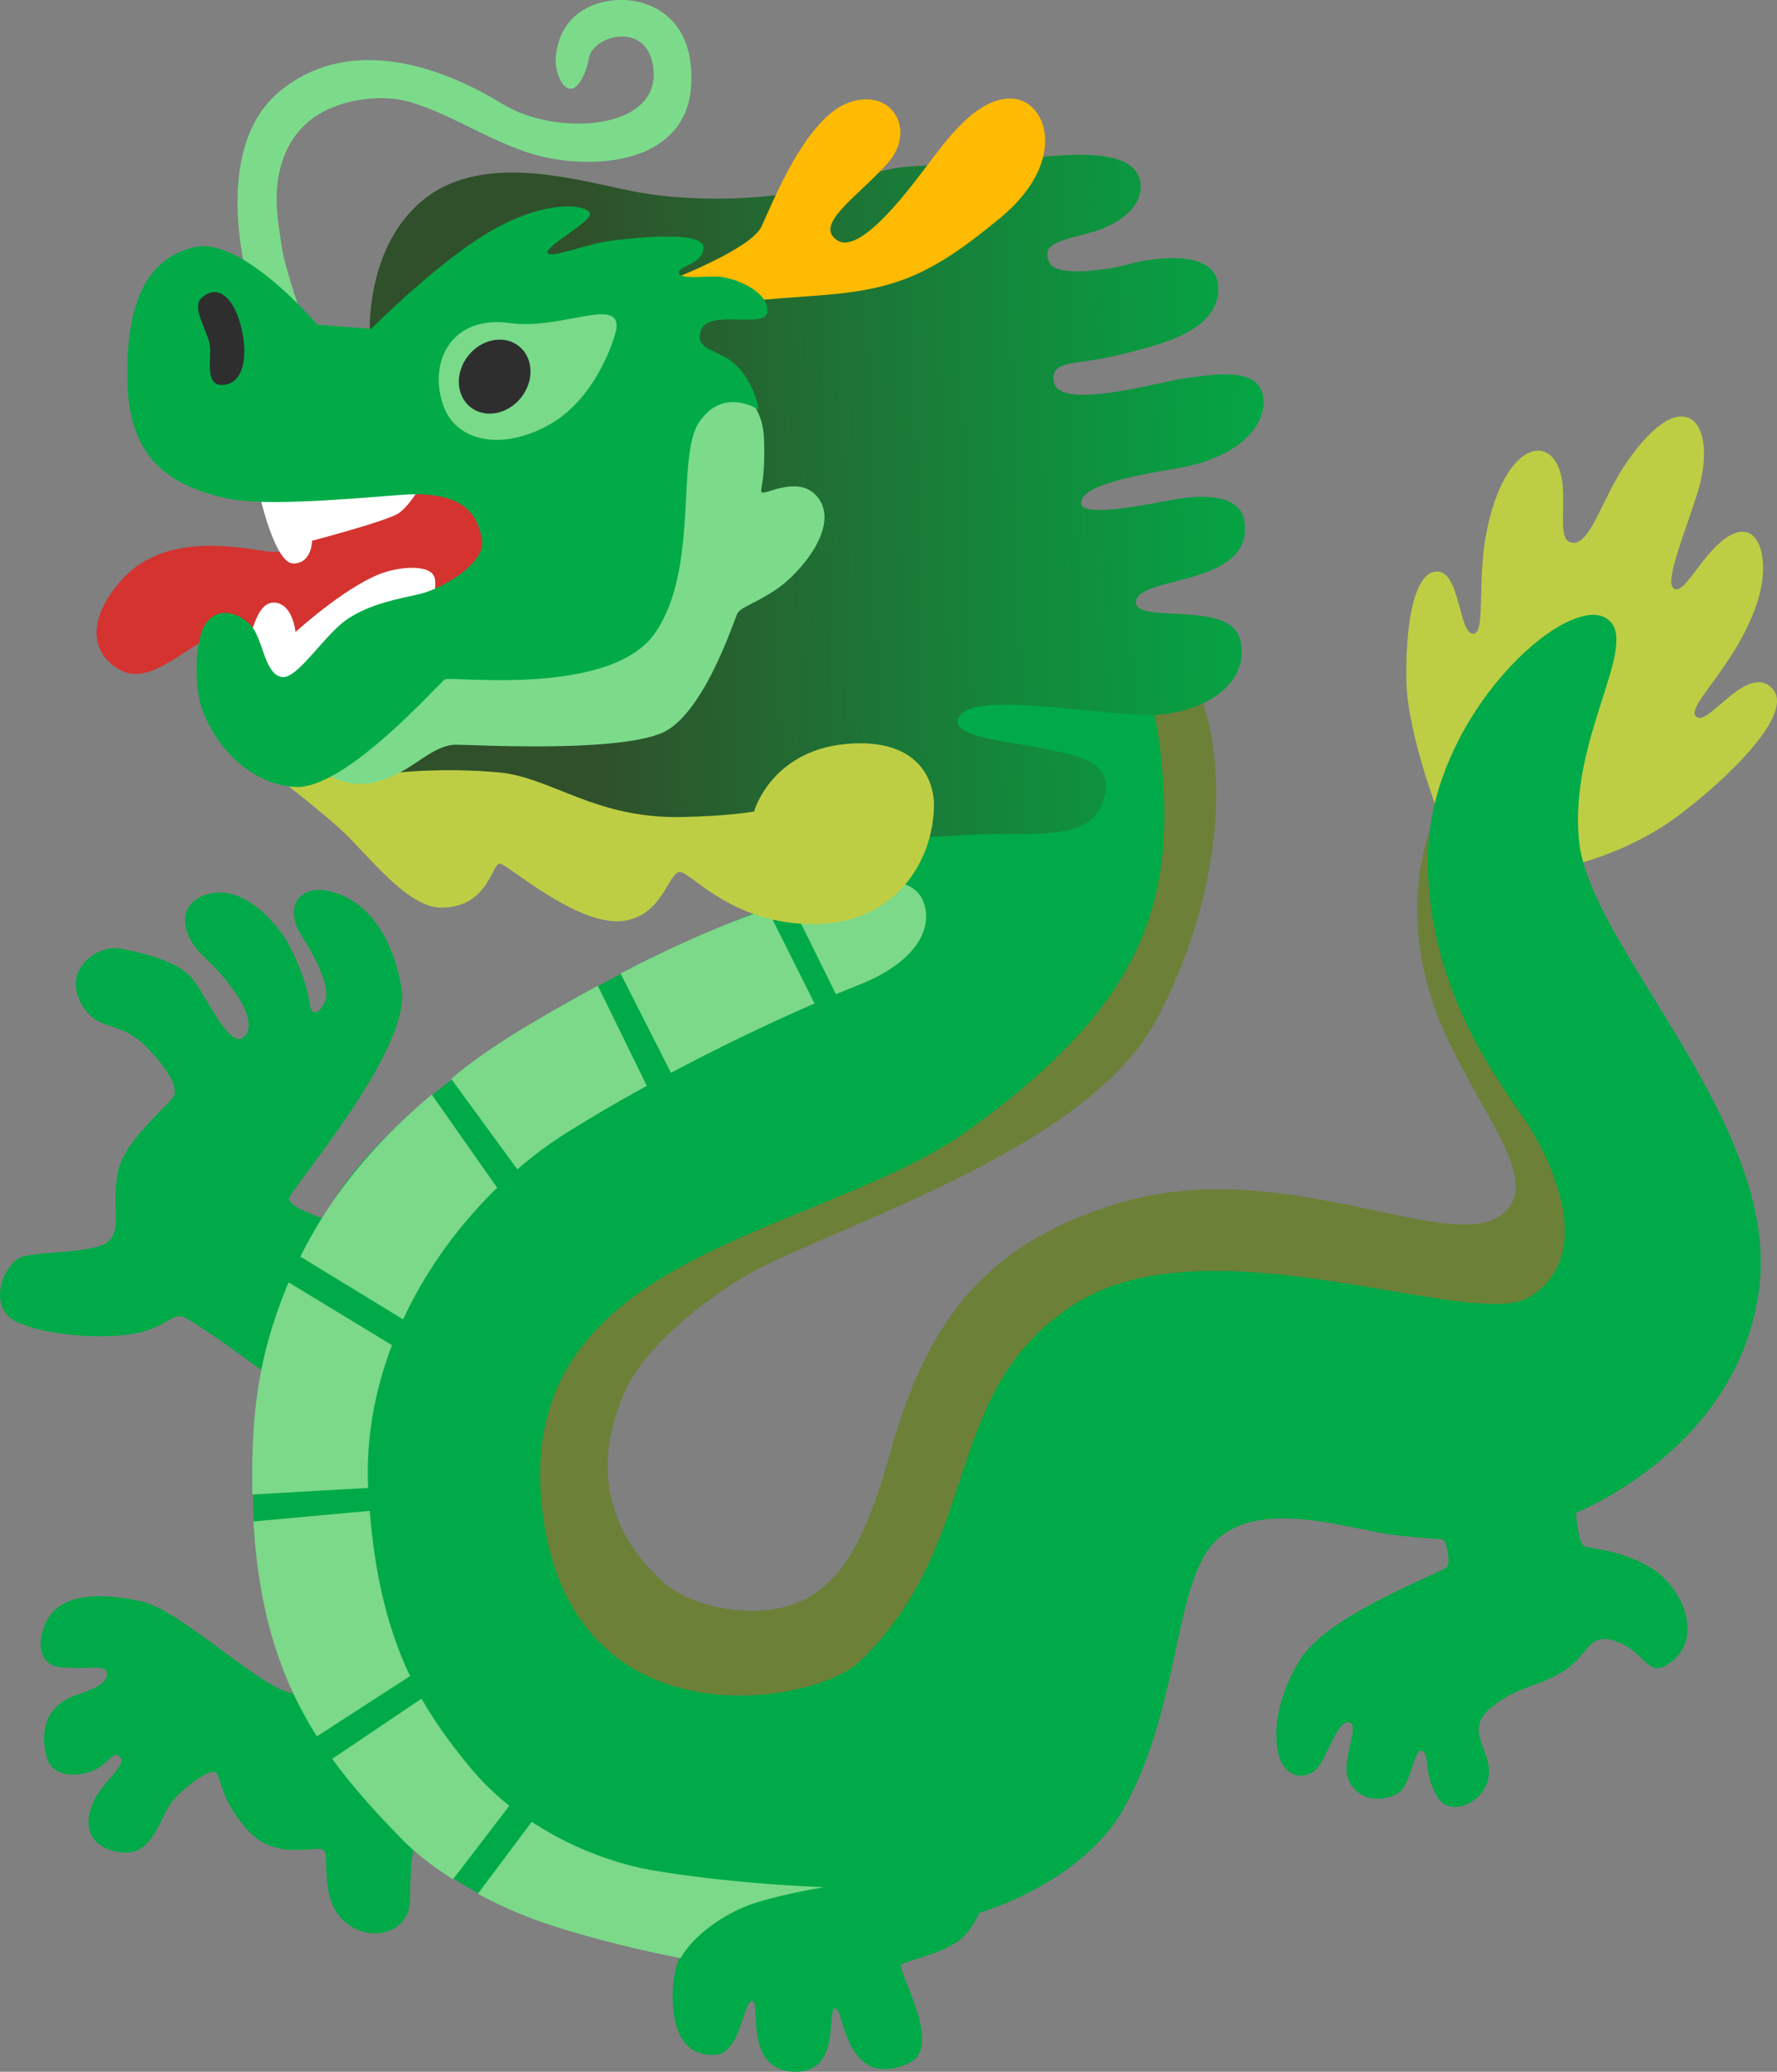<svg xmlns="http://www.w3.org/2000/svg" xml:space="preserve" viewBox="0 0 425.658 496.093"><rect x="0" y="0" width="425.658" height="496.093" fill="#808080" stroke="none"/><g transform="translate(-47.246 -8.665)"><path fill="#bdce44" d="M421.91 216.301s14.573-2.748 27.356-12.325c11.45-8.577 28.19-24.483 22.485-30.479-6.163-6.454-16.114 10.534-18.446 6.454-1.54-2.707 9.66-12.034 14.657-26.399 4.455-12.783-.625-25.44-12.034-11.45-3.539 4.33-6.204 9.035-7.91 7.328-1.833-1.832 2.539-12.491 5.745-22.443 5.372-16.822-2.831-27.98-16.863-7.62-5.996 8.661-8.703 20.07-13.2 19.237-3.206-.583-1.582-7.078-2.123-13.532-1.124-13.45-13.99-11.95-18.404 11.783-1.957 10.493-.25 22.61-2.623 23.443-4.123 1.457-3.207-16.406-9.952-14.657-4.913 1.29-6.745 13.49-6.454 26.399.292 12.907 8.494 33.685 8.494 33.685l11.45 20.82z"/><path fill="#6d8038" d="M389.973 207.016s-9.202 21.485 3.415 49.133c9.202 20.194 22.36 34.435 14.573 42.513-11.534 11.908-52.173-13.866-92.229-2.04-31.187 9.201-46.052 26.94-55.129 59.5-6.787 24.359-13.49 33.81-24.816 37.142-8.827 2.581-22.651.666-29.98-6.038-15.489-14.24-15.114-30.687-9.285-44.511 5.455-12.95 23.484-25.608 31.853-29.938 23.151-12.034 80.029-29.605 96.143-60.376 14.365-27.44 18.154-58.918 9.369-79.445-8.786-20.528-22.86-13.2-22.86-13.2l3.206 48.634-55.961 58.626-80.612 55.088-11.117 58.627 28.147 47.467 58.044-4.413 59.21-89.106 57.169-4.123 54.213-2.914 20.527-57.461z"/><path fill="#00aa48" d="M432.153 156.8c-9.66-6.537-42.596 23.442-42.887 57.17-.292 33.685 20.028 57.46 24.15 64.206 4.122 6.745 17.113 30.395.291 41.013-13.49 8.578-76.49-19.07-109.05 1.749-32.52 20.82-21.486 56.586-51.382 85.483-11.2 10.868-71.41 20.903-76.406-38.89-4.997-59.792 67.412-62.707 103.18-88.814 35.767-26.066 47.176-48.05 46.01-78.821-1.166-30.771-10.243-40.431-10.243-40.431l-57.461 23.442-26.399 42.804s-34.435 12.617-64.872 33.103c-35.85 24.15-42.221 41.638-42.221 41.638s-8.411-2.623-8.411-4.705 29.521-35.684 26.981-50.424c-3.123-18.071-13.074-22.943-18.945-23.526-5.871-.583-9.202 4.497-4.872 11.118 4.289 6.662 6.454 12.491 5.663 15.031-.791 2.54-3.373 5.205-3.914.791-.583-4.871-4.122-13.199-6.662-16.613-2.082-2.79-8.578-10.951-16.614-9.577-8.036 1.374-8.577 8.994-1.957 15.24 6.662 6.245 13.075 15.03 9.785 18.945-3.33 3.914-8.785-8.703-12.325-13.366-3.497-4.705-12.2-6.496-17.404-7.537-5.455-1.082-14.449 4.955-9.203 13.658 3.914 6.454 9.203 3.33 15.615 10.16 6.412 6.828 6.662 9.368 6.454 11.117-.208 1.749-12.325 10.743-13.658 18.945-1.374 8.203.958 13.283-2.165 16.198-3.123 2.914-16.405 2.331-20.694 3.705-4.289 1.375-8.994 12.325-.791 15.823 8.203 3.498 23.234 4.122 30.27 1.957 5.122-1.582 6.663-3.914 8.787-3.498 2.165.375 19.153 12.908 19.153 12.908s-2.415 18.071-2.04 33.394c.5 19.945 6.454 35.56 6.454 35.56s5.954 8.493 3.414 8.41c-7.245-.291-26.981-19.945-36.725-22.068-9.785-2.165-17.571-1.54-21.319 2.748-3.414 3.914-4.663 12.533 2.166 13.074 7.453.583 10.95-.957 10.95 1.75 0 1.79-2.415 3.247-7.245 4.87-6.953 2.333-8.91 7.87-7.245 14.658 1.583 6.37 10.368 4.496 12.908 2.54 2.54-1.958 3.498-3.915 4.872-2.166 1.374 1.749-4.622 6.246-6.454 10.368-3.706 8.286 1.499 11.867 7.037 12.325 7.62.583 8.785-9.202 12.325-12.908 3.497-3.706 7.994-6.662 9.577-6.454 1.582.208.957 6.454 7.994 14.074s16.614 3.331 18.154 4.705c1.541 1.374-1.166 11.534 4.872 16.989 6.038 5.454 15.823 3.122 15.823-5.288 0-8.411.79-11.909.79-11.909s11.826 10.368 27.274 15.823c15.448 5.454 36.558 10.076 36.558 10.076s-2.123 3.789-1.665 11.242c.208 3.04.874 12.325 9.868 12.117 6.454-.125 6.745-12.491 9.077-12.908 2.332-.375-2.248 16.114 9.66 16.905 11.909.791 8.12-14.74 10.243-15.156 2.165-.375 2.207 20.153 17.78 13.074 8.202-3.705-2.749-21.818-1.957-23.442.5-.958 8.202-2.165 13.282-5.455 3.373-2.206 5.455-7.036 5.455-7.036s24.608-6.954 34.768-25.316c13.865-25.067 11.534-54.796 22.484-64.373 10.951-9.577 32.062-1.957 42.222-.791 10.16 1.166 11.117.79 11.742 1.166.583.374 1.748 5.08.79 6.453-.957 1.375-28.73 11.326-35.35 22.485-6.662 11.118-5.705 19.07-5.08 22.068 1.374 6.454 7.703 7.329 10.534 1.957 2.79-5.288 4.29-9.951 6.663-9.202 2.331.791-2.249 9.535-.375 13.658 2.748 6.037 9.577 5.08 12.325 2.914 2.748-2.165 3.414-10.742 5.371-9.785 1.957.958 0 4.705 3.623 11.034 3.206 5.622 13.782.5 12.2-7.828-.958-5.08-5.164-8.91.874-13.782 6.038-4.871 10.95-4.705 17.197-8.577 6.245-3.914 5.662-9.577 12.7-7.037 7.036 2.54 7.244 8.91 12.49 5.288 7.912-5.455 4.123-16.406-2.54-21.694-6.661-5.288-16.405-5.87-17.779-6.454-1.374-.582-1.957-7.994-1.957-7.994s39.473-15.448 43.97-54.338-40.264-80.903-43.179-106.094c-2.83-25.025 15.074-47.968 6.62-53.672z"/><path fill="#7bd989" d="M161.712 462.133c5.33 2.873 10.993 5.372 16.53 7.204 15.907 5.246 32.062 8.203 32.062 8.203s3.331-6.83 14.449-11.909c6.287-2.873 19.945-5.08 19.945-5.08s-20.112-.583-40.431-3.914c-8.744-1.416-19.695-5.163-29.647-11.742zM207.973 265.56c12.7-6.746 24.9-12.492 34.393-16.614l-11.326-22.61c-9.035 3.123-20.819 7.953-35.143 15.448zM143.808 324.602c5.58-12.033 13.532-22.776 22.526-31.52l-15.656-22.318c-14.49 12.117-24.691 25.066-31.478 38.807zM116.368 315.733c-6.995 16.822-9.035 30.48-8.66 50.799l27.73-1.582c-.582-11.95 1.625-23.484 5.705-34.185zM126.82 429.822c4.955 6.829 10.617 12.991 16.655 19.195 3.206 3.29 7.453 6.62 12.283 9.66l13.491-17.613a63.847 63.847 0 0 1-9.577-9.41c-3.997-4.872-7.911-10.035-11.45-16.239zM123.155 424.45c-8.202-12.949-13.907-28.646-15.198-51.464l27.856-2.54c1.375 17.28 4.955 29.688 9.66 39.556zM171.164 288.668c3.873-3.33 7.912-6.329 11.992-8.869a377.831 377.831 0 0 1 19.029-11.117l-11.742-23.984c-6.163 3.373-13.824 7.62-20.86 12.034-5.539 3.497-10.535 7.037-14.241 10.284zM247.487 246.739c1.916-.791 3.664-1.5 5.205-2.124 14.074-5.454 18.363-13.865 15.614-20.32-2.748-6.453-13.49-4.871-16.03-3.913-1.041.374-6.413 1.207-15.781 4.122z"/><path fill="url(#a)" d="M135.855 90.096s-1.749-22.069 13.075-33.81c14.864-11.743 38.307-3.915 51.173-1.583s29.688 1.957 41.805-.791c12.116-2.748 16.822-5.08 24.233-5.455 7.412-.374 18.154-1.166 27.565-1.957 7.953-.666 23.858-2.748 26.398 4.705 1.916 5.538-3.497 11.118-12.116 13.283-8.578 2.165-11.118 3.123-9.369 7.037 1.749 3.914 16.03 1.374 19.154.375 3.123-.958 21.318-4.705 21.318 5.87 0 10.577-14.864 13.658-24.441 16.031-9.577 2.332-15.406.958-15.032 5.871.583 7.828 25.025.375 32.437-.583 7.411-.957 16.821-2.331 17.78 4.706.957 7.036-6.455 14.656-20.529 16.988-14.073 2.332-23.234 4.705-23.067 8.41.166 3.707 17.488-.082 22.485-.957 6.453-1.166 15.614-1.332 16.613 5.288 2.332 15.615-25.4 12.908-25.982 19.154-.541 5.58 22.068-.375 24.816 8.786 2.748 9.202-5.87 17.196-19.528 18.362-9.494.833-42.013-5.663-47.093-.208-5.08 5.454 12.325 6.704 18.154 7.994 7.828 1.75 20.903 2.748 15.032 14.657-3.83 7.828-18.154 5.663-28.606 6.162-10.45.5-29.022 1.666-29.022 1.666l-41.804 1.957-34.976-4.122-22.069-8.203-16.822-7.037-5.288-5.663 48.634-60z"/><path fill="#bece44" d="M270.971 201.228c0 13.532-9.243 28.564-28.439 28.73-19.195.167-29.022-11.575-32.103-12.45-3.081-.874-4.122 11.118-14.781 11.743-10.701.583-26.524-13.325-28.564-13.783-2.04-.458-2.623 10.535-14.199 10.535-8.078 0-17.446-12.617-23.609-18.321-6.162-5.704-17.155-14.074-17.155-14.074h31.062s10.41-1.166 23.443 0c12.658 1.124 23.026 11.118 43.97 10.701 11.742-.25 17.28-1.332 17.28-1.332s4.247-15.323 23.609-16.28c18.029-.875 19.486 11.45 19.486 14.531z"/><path fill="#ffba02" d="M206.89 76.105s20.236-7.703 22.776-13.2c2.54-5.454 10.535-25.981 20.903-29.687 10.367-3.706 16.405 6.662 9.202 14.656-7.204 7.995-17.78 14.657-11.909 18.363 5.871 3.706 18.737-14.449 22.068-18.737 3.331-4.29 10.951-15.448 19.529-15.24 8.577.208 13.907 14.907-2.54 28.522-16.989 14.074-25.4 17.405-44.928 18.737-19.528 1.375-28.939 2.624-28.939 2.624z"/><path fill="#7cdb8b" d="M106.917 76.98s-9.785-32.437 7.411-46.51c17.197-14.074 39.681-5.288 53.339 3.122 12.533 7.704 37.058 6.413 36.142-7.828-.791-12.324-14.324-8.868-15.448-3.33-.958 4.871-3.04 7.994-4.872 7.411-2.082-.625-3.372-4.83-3.123-7.412.958-11.117 10.368-14.448 17.78-13.657 5.83.625 15.614 4.872 14.657 20.528-.958 15.656-17.28 20.028-33.02 17.404-12.45-2.081-23.65-10.742-34.934-13.782-6.912-1.832-16.655-.333-22.61 3.998-6.953 5.08-8.785 13.116-8.744 19.736.042 4.206.833 8.078 1.208 10.95.874 6.538 8.203 26.4 8.203 26.4zM219.881 100.047s9.952 2.165 10.368 13.657c.416 11.493-1.374 12.492-.375 12.908 1 .417 8.994-4.288 13.283 1.166 5.413 6.912-4.289 18.154-9.785 21.902-5.455 3.706-8.786 4.289-9.577 6.037-.791 1.75-8.161 24.442-18.154 28.523-11.534 4.705-44.761 2.748-49.258 2.748s-8.994 4.413-13.2 6.579c-4.205 2.165-8.286 3.58-13.199 2.373-4.872-1.166-12.325-6.662-12.325-6.662z"/><path fill="#d43330" d="m153.26 151.22 11.908.583 6.038-21.318s-16.614-5.663-22.485-4.497c-5.87 1.166-18.57 6.037-22.65 8.202-4.123 2.166-7.412 7.62-15.24 6.454-7.828-1.165-24.609-4.288-34.602 7.037-8.619 9.827-7.037 18.155.375 21.694 7.412 3.497 16.822-7.62 22.86-8.578 6.037-.957 15.239 3.331 15.239 3.331z"/><path fill="#fff" d="M109.29 126.612s3.706 16.989 8.203 16.989 4.497-5.455 4.497-5.455 17.196-4.497 20.527-6.454c3.331-1.957 7.412-9.951 7.412-9.951l-30.48-2.166zM108.874 172.914s-3.498-7.62-2.166-10.95c1.374-3.332 2.54-9.37 6.454-8.995 4.289.417 4.872 7.037 4.872 7.037s11.326-10.368 20.111-13.865c4.705-1.874 12.7-2.54 13.283 1.166.583 3.705-2.165 14.281-2.165 14.281z"/><path fill="#02ab47" d="M96.007 158.84c-1.457 2.665-2.748 12.492-.374 19.529 2.331 7.037 10.16 17.987 22.276 18.737 12.117.75 34.601-25.025 35.934-25.774 1.374-.791 39.473 4.289 50.216-10.951 10.742-15.24 5.121-42.055 10.534-50.424 5.871-8.994 14.449-3.123 14.449-3.123s-.958-6.246-5.289-10.534c-4.288-4.29-10.367-3.498-8.577-8.578 1.749-5.08 15.031-.375 15.823-4.122.79-3.706-4.539-7.453-10.618-8.577-2.873-.542-10.118.79-10.493-.958-.375-1.749 5.663-1.957 5.87-6.038.21-4.122-15.447-2.54-21.9-1.749-6.455.792-14.866 4.497-15.449 2.915-.583-1.582 10.535-7.411 10.16-9.368-.375-1.957-9.202-3.706-22.276 3.33-13.075 7.037-30.105 24.234-30.105 24.234l-12.908-.958s-17.987-21.277-29.521-18.57C81.6 70.734 77.562 82.517 77.729 99.13c.166 16.614 7.244 25.774 25.19 29.105 10.16 1.874 36.559-.916 42.013-1.166 14.282-.666 16.989 5.663 17.78 11.118.79 5.454-9.785 11.534-14.865 12.7-5.08 1.165-11.909 2.331-17.405 6.037-5.454 3.706-11.742 14.074-15.448 13.865-3.705-.208-4.497-6.662-6.454-10.534-1.79-3.956-9.035-7.828-12.533-1.416z"/><path fill="#79da89" d="M194.898 87.347c-.166 1.624-4.538 16.406-15.822 22.86-11.284 6.454-22.735 4.538-25.774-4.83-3.415-10.451 2.331-21.236 15.989-19.362 12.325 1.749 26.482-6.454 25.607 1.332z"/><ellipse cx="26.396" cy="191.163" fill="#2f2e2f" rx="9.327" ry="8.078" transform="rotate(-51.325)"/><path fill="#2f2e2f" d="M95.508 80.02c-2.582 2.33 1.748 8.243 2.04 11.616.291 3.373-1.29 9.494 3.123 9.202 4.413-.291 5.746-5.454 4.83-11.45-1.25-8.078-5.455-13.491-9.993-9.369z"/></g><linearGradient id="a" x1="88.642" x2="46.971" y1="32.751" y2="33.877" gradientTransform="matrix(4.164 0 0 4.164 -7.505 -10.294)" gradientUnits="userSpaceOnUse"><stop offset="0" stop-color="#01ab46"/><stop offset=".396" stop-color="#128a3c"/><stop offset="1" stop-color="#2f502a"/></linearGradient></svg>